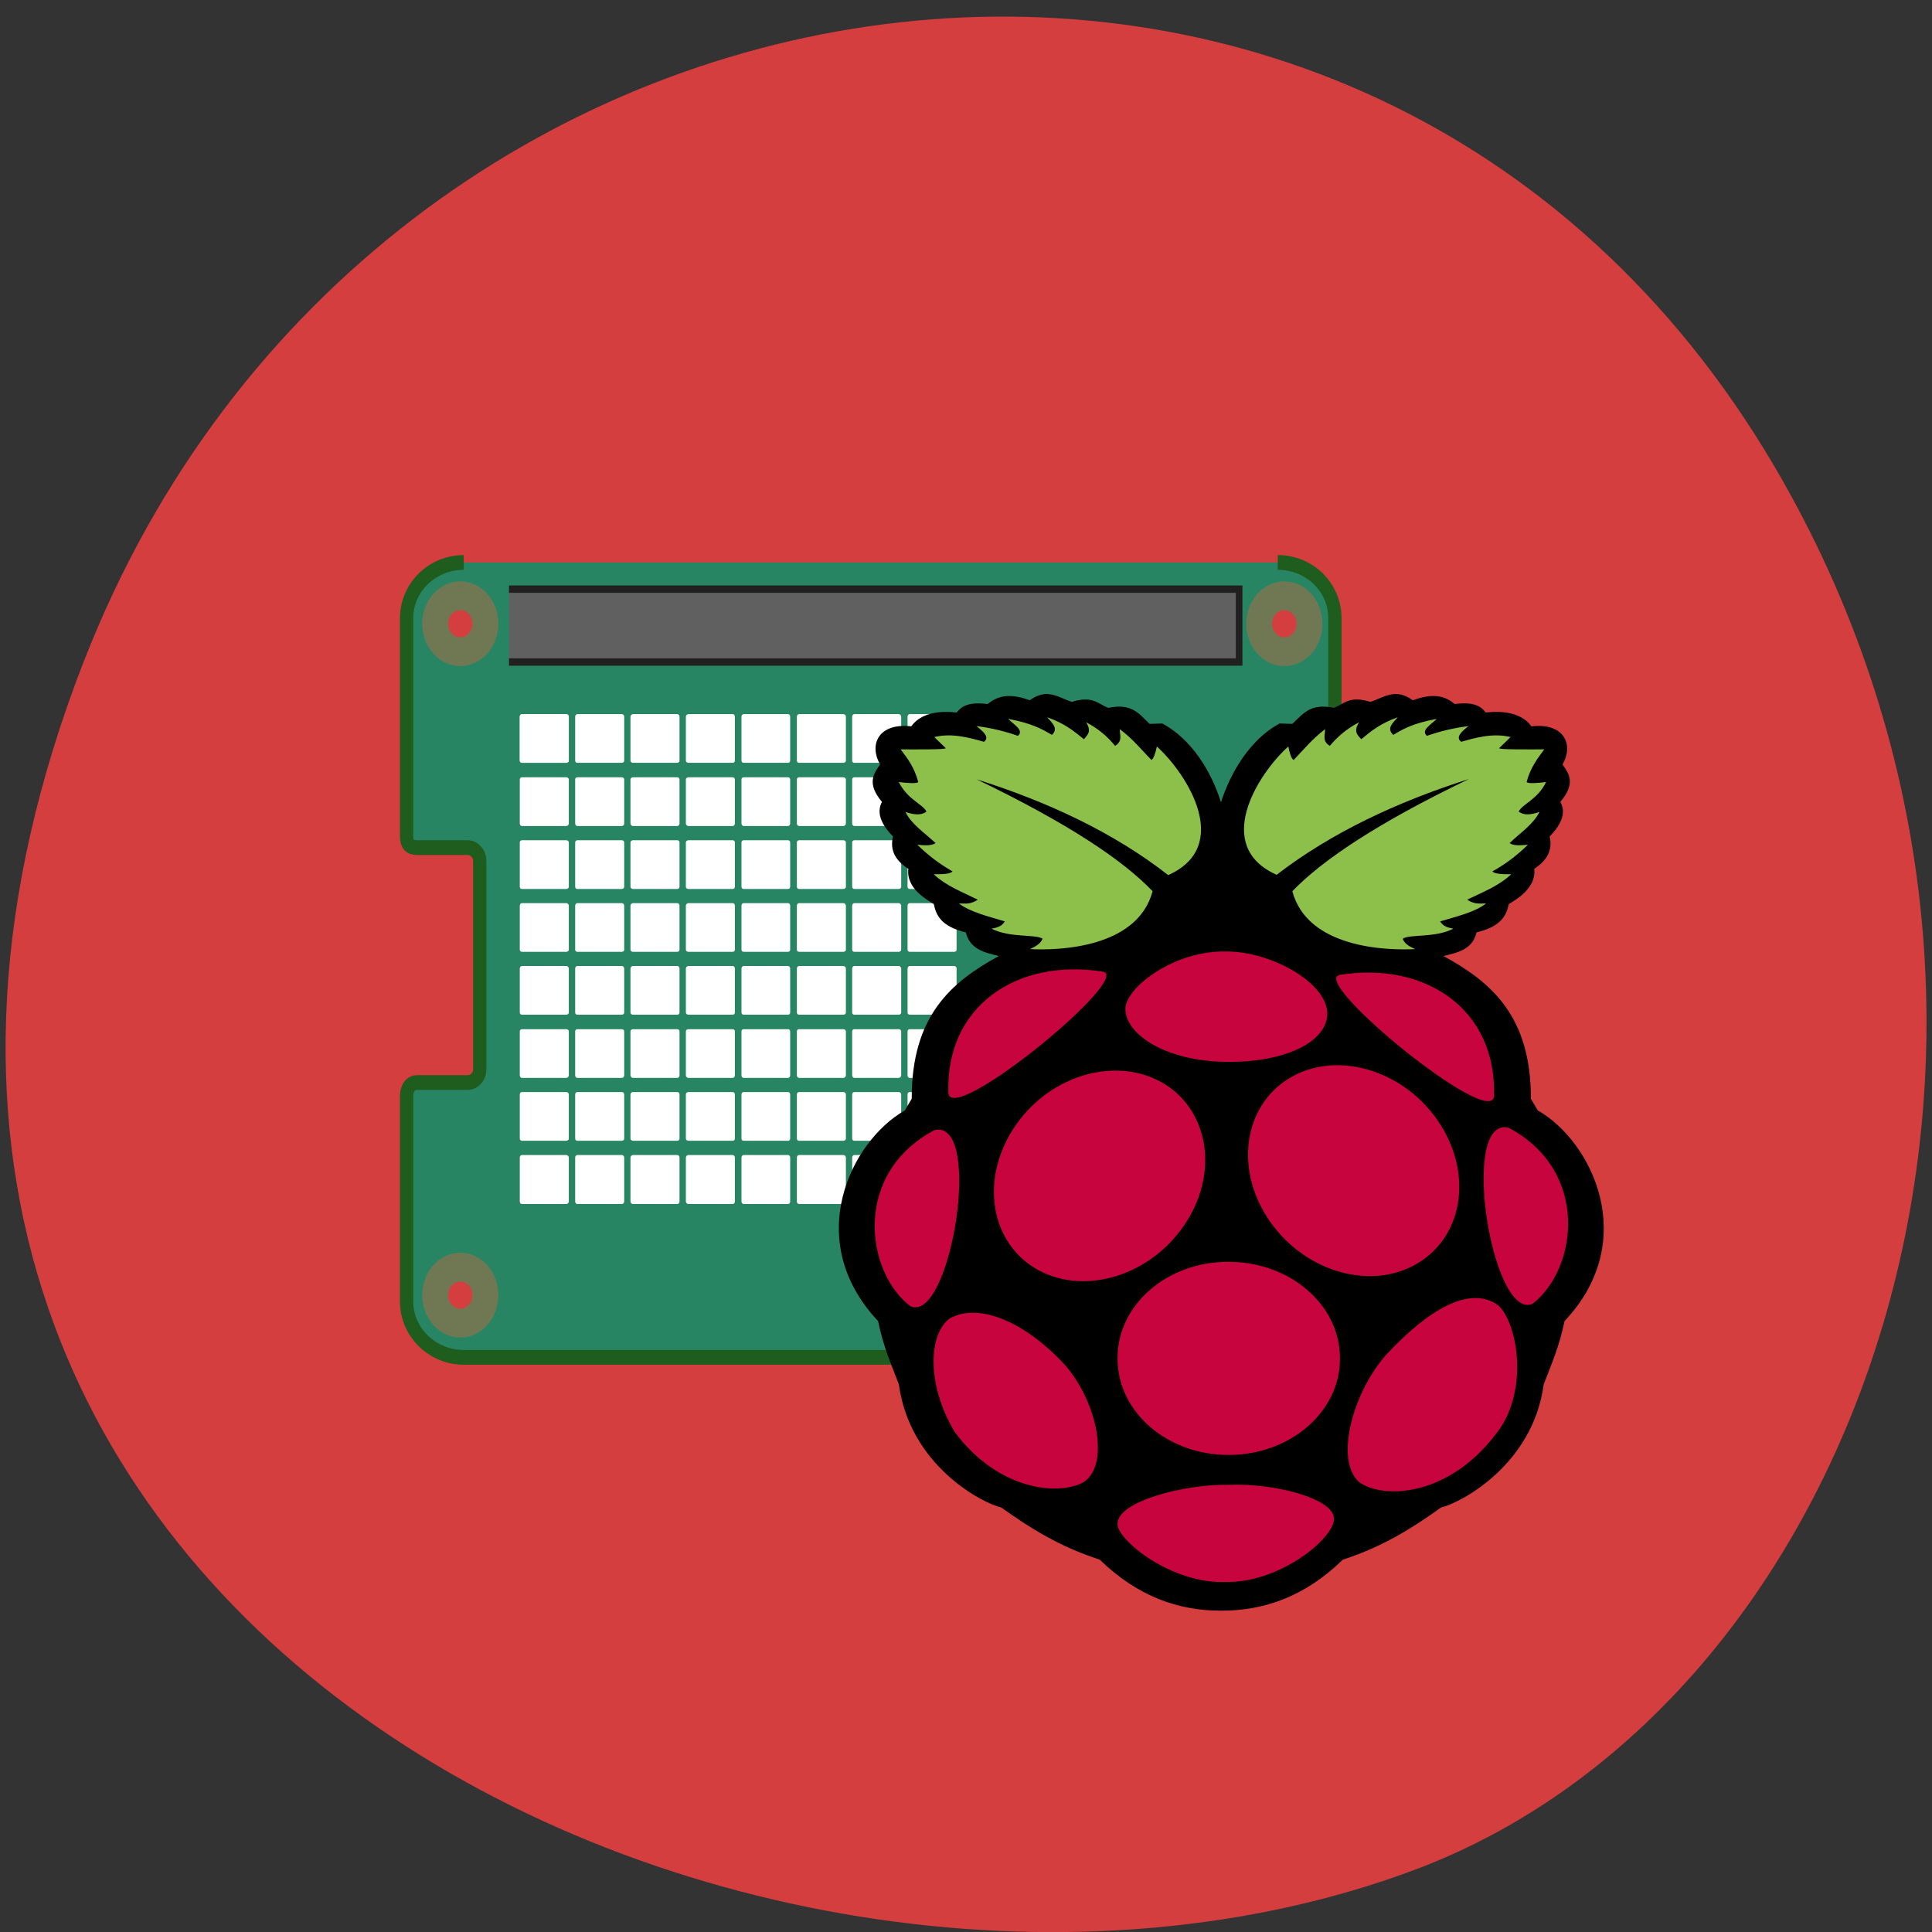 <svg xmlns="http://www.w3.org/2000/svg" viewBox="0 0 24 24" xmlns:xlink="http://www.w3.org/1999/xlink"><rect x="0" y="0" width="24" height="24" fill="#333333" stroke="none"/><defs><clipPath id="4"><path d="m 10.422 14 h 1.578 v 3 h -1.578"/></clipPath><clipPath id="5"><path d="m 18 14 h 1.926 v 3 h -1.926"/></clipPath><clipPath id="3"><path d="m 15 8.621 h 4.926 v 3.379 h -4.926"/></clipPath><clipPath id="1"><path d="m 10.422 8.621 h 9.504 v 11.387 h -9.504"/></clipPath><clipPath id="2"><path d="m 11 8.621 h 4 v 3.379 h -4"/></clipPath></defs><path d="m 1.047 8.199 c -4.656 11.945 8.395 18.07 16.523 15.03 c 5.672 -2.125 8.496 -10.594 4.469 -17.441 c -5.082 -8.637 -17.398 -6.801 -20.992 2.414" fill="#d53e3e"/><g transform="matrix(0.109 0 0 0.121 -0.293 -8.824)"><path d="m 55.54 130.67 c -3.579 0 -6.514 2.547 -6.514 5.739 v 22.376 c 0 0.806 0.358 1.161 1.217 1.161 h 5.726 c 0.787 0 1.396 0.613 1.396 1.386 v 21.344 c 0 0.774 -0.608 1.386 -1.396 1.386 h -5.726 c -0.752 0 -1.217 0.548 -1.217 1.386 v 21.09 c 0 3.16 2.935 5.739 6.514 5.739 h 92.77 c 3.615 0 6.514 -2.579 6.514 -5.739 v -70.13 c 0 -3.192 -2.899 -5.739 -6.514 -5.739 m -93.16 3.353 c 1.611 0 2.935 1.322 2.935 2.934 c 0 1.612 -1.324 2.934 -2.935 2.934 c -1.611 0 -2.935 -1.322 -2.935 -2.934 c 0 -1.612 1.324 -2.934 2.935 -2.934 m 93.91 0 c 1.646 0 2.971 1.322 2.971 2.934 c 0 1.612 -1.324 2.934 -2.971 2.934 c -1.611 0 -2.935 -1.322 -2.935 -2.934 c 0 -1.612 1.324 -2.934 2.935 -2.934 m -93.91 68.901 c 1.611 0 2.935 1.322 2.935 2.966 c 0 1.612 -1.324 2.934 -2.935 2.934 c -1.611 0 -2.935 -1.322 -2.935 -2.934 c 0 -1.644 1.324 -2.966 2.935 -2.966 m 93.91 0 c 1.646 0 2.971 1.322 2.971 2.966 c 0 1.612 -1.324 2.934 -2.971 2.934 c -1.611 0 -2.935 -1.322 -2.935 -2.934 c 0 -1.644 1.324 -2.966 2.935 -2.966" fill="#288563" stroke="#1f5d1f" stroke-width="1.515"/><g fill="none" stroke="#707853" stroke-width="2.954"><path d="m 58.01 136.96 c 0 1.58 -1.288 2.87 -2.863 2.87 c -1.575 0 -2.863 -1.29 -2.863 -2.87 c 0 -1.58 1.288 -2.87 2.863 -2.87 c 1.575 0 2.863 1.29 2.863 2.87"/><path d="m 58.01 205.89 c 0 1.58 -1.288 2.87 -2.863 2.87 c -1.575 0 -2.863 -1.29 -2.863 -2.87 c 0 -1.612 1.288 -2.87 2.863 -2.87 c 1.575 0 2.863 1.257 2.863 2.87"/><path d="m 151.92 205.89 c 0 1.58 -1.253 2.87 -2.863 2.87 c -1.575 0 -2.863 -1.29 -2.863 -2.87 c 0 -1.612 1.288 -2.87 2.863 -2.87 c 1.611 0 2.863 1.257 2.863 2.87"/><path d="m 151.92 136.96 c 0 1.58 -1.253 2.87 -2.863 2.87 c -1.575 0 -2.863 -1.29 -2.863 -2.87 c 0 -1.58 1.288 -2.87 2.863 -2.87 c 1.611 0 2.863 1.29 2.863 2.87"/></g><path d="m 60.697 133.41 h 83.21 v 7.48 h -83.21" fill="#606060" stroke="#202020" stroke-width="0.757"/></g><path d="m 6.484 8.871 h 0.551 c 0.016 0 0.031 0.016 0.031 0.031 v 0.547 c 0 0.016 -0.016 0.027 -0.031 0.027 h -0.551 c -0.016 0 -0.027 -0.012 -0.027 -0.027 v -0.547 c 0 -0.016 0.012 -0.031 0.027 -0.031" fill="#fff" id="0"/><use xlink:href="#0"/><g fill="#fff"><path d="m 6.484 9.656 h 0.551 c 0.016 0 0.031 0.012 0.031 0.027 v 0.547 c 0 0.016 -0.016 0.031 -0.031 0.031 h -0.551 c -0.016 0 -0.027 -0.016 -0.027 -0.031 v -0.547 c 0 -0.016 0.012 -0.027 0.027 -0.027"/><path d="m 6.484 10.438 h 0.551 c 0.016 0 0.031 0.012 0.031 0.027 v 0.551 c 0 0.016 -0.016 0.027 -0.031 0.027 h -0.551 c -0.016 0 -0.027 -0.012 -0.027 -0.027 v -0.551 c 0 -0.016 0.012 -0.027 0.027 -0.027"/><path d="m 6.484 11.219 h 0.551 c 0.016 0 0.031 0.016 0.031 0.031 v 0.547 c 0 0.016 -0.016 0.027 -0.031 0.027 h -0.551 c -0.016 0 -0.027 -0.012 -0.027 -0.027 v -0.547 c 0 -0.016 0.012 -0.031 0.027 -0.031"/><path d="m 6.484 12 h 0.551 c 0.016 0 0.031 0.016 0.031 0.031 v 0.547 c 0 0.016 -0.016 0.027 -0.031 0.027 h -0.551 c -0.016 0 -0.027 -0.012 -0.027 -0.027 v -0.547 c 0 -0.016 0.012 -0.031 0.027 -0.031"/><path d="m 6.484 12.785 h 0.551 c 0.016 0 0.031 0.012 0.031 0.027 v 0.547 c 0 0.016 -0.016 0.031 -0.031 0.031 h -0.551 c -0.016 0 -0.027 -0.016 -0.027 -0.031 v -0.547 c 0 -0.016 0.012 -0.027 0.027 -0.027"/><path d="m 6.484 13.566 h 0.551 c 0.016 0 0.031 0.012 0.031 0.031 v 0.547 c 0 0.016 -0.016 0.027 -0.031 0.027 h -0.551 c -0.016 0 -0.027 -0.012 -0.027 -0.027 v -0.547 c 0 -0.02 0.012 -0.031 0.027 -0.031"/><path d="m 6.484 14.348 h 0.551 c 0.016 0 0.031 0.016 0.031 0.031 v 0.547 c 0 0.016 -0.016 0.031 -0.031 0.031 h -0.551 c -0.016 0 -0.027 -0.016 -0.027 -0.031 v -0.547 c 0 -0.016 0.012 -0.031 0.027 -0.031"/><path d="m 7.172 8.871 h 0.551 c 0.02 0 0.031 0.016 0.031 0.031 v 0.547 c 0 0.016 -0.012 0.027 -0.031 0.027 h -0.551 c -0.016 0 -0.027 -0.012 -0.027 -0.027 v -0.547 c 0 -0.016 0.012 -0.031 0.027 -0.031"/><path d="m 7.172 9.656 h 0.551 c 0.02 0 0.031 0.012 0.031 0.027 v 0.547 c 0 0.016 -0.012 0.031 -0.031 0.031 h -0.551 c -0.016 0 -0.027 -0.016 -0.027 -0.031 v -0.547 c 0 -0.016 0.012 -0.027 0.027 -0.027"/><path d="m 7.172 10.438 h 0.551 c 0.02 0 0.031 0.012 0.031 0.027 v 0.551 c 0 0.016 -0.012 0.027 -0.031 0.027 h -0.551 c -0.016 0 -0.027 -0.012 -0.027 -0.027 v -0.551 c 0 -0.016 0.012 -0.027 0.027 -0.027"/><path d="m 7.172 11.219 h 0.551 c 0.02 0 0.031 0.016 0.031 0.031 v 0.547 c 0 0.016 -0.012 0.027 -0.031 0.027 h -0.551 c -0.016 0 -0.027 -0.012 -0.027 -0.027 v -0.547 c 0 -0.016 0.012 -0.031 0.027 -0.031"/><path d="m 7.172 12 h 0.551 c 0.02 0 0.031 0.016 0.031 0.031 v 0.547 c 0 0.016 -0.012 0.027 -0.031 0.027 h -0.551 c -0.016 0 -0.027 -0.012 -0.027 -0.027 v -0.547 c 0 -0.016 0.012 -0.031 0.027 -0.031"/><path d="m 7.172 12.785 h 0.551 c 0.02 0 0.031 0.012 0.031 0.027 v 0.547 c 0 0.016 -0.012 0.031 -0.031 0.031 h -0.551 c -0.016 0 -0.027 -0.016 -0.027 -0.031 v -0.547 c 0 -0.016 0.012 -0.027 0.027 -0.027"/><path d="m 7.172 13.566 h 0.551 c 0.02 0 0.031 0.012 0.031 0.031 v 0.547 c 0 0.016 -0.012 0.027 -0.031 0.027 h -0.551 c -0.016 0 -0.027 -0.012 -0.027 -0.027 v -0.547 c 0 -0.02 0.012 -0.031 0.027 -0.031"/><path d="m 7.172 14.348 h 0.551 c 0.02 0 0.031 0.016 0.031 0.031 v 0.547 c 0 0.016 -0.012 0.031 -0.031 0.031 h -0.551 c -0.016 0 -0.027 -0.016 -0.027 -0.031 v -0.547 c 0 -0.016 0.012 -0.031 0.027 -0.031"/><path d="m 7.863 8.871 h 0.551 c 0.016 0 0.027 0.016 0.027 0.031 v 0.547 c 0 0.016 -0.012 0.027 -0.027 0.027 h -0.551 c -0.016 0 -0.031 -0.012 -0.031 -0.027 v -0.547 c 0 -0.016 0.016 -0.031 0.031 -0.031"/><path d="m 7.863 9.656 h 0.551 c 0.016 0 0.027 0.012 0.027 0.027 v 0.547 c 0 0.016 -0.012 0.031 -0.027 0.031 h -0.551 c -0.016 0 -0.031 -0.016 -0.031 -0.031 v -0.547 c 0 -0.016 0.016 -0.027 0.031 -0.027"/><path d="m 7.863 10.438 h 0.551 c 0.016 0 0.027 0.012 0.027 0.027 v 0.551 c 0 0.016 -0.012 0.027 -0.027 0.027 h -0.551 c -0.016 0 -0.031 -0.012 -0.031 -0.027 v -0.551 c 0 -0.016 0.016 -0.027 0.031 -0.027"/><path d="m 7.863 11.219 h 0.551 c 0.016 0 0.027 0.016 0.027 0.031 v 0.547 c 0 0.016 -0.012 0.027 -0.027 0.027 h -0.551 c -0.016 0 -0.031 -0.012 -0.031 -0.027 v -0.547 c 0 -0.016 0.016 -0.031 0.031 -0.031"/><path d="m 7.863 12 h 0.551 c 0.016 0 0.027 0.016 0.027 0.031 v 0.547 c 0 0.016 -0.012 0.027 -0.027 0.027 h -0.551 c -0.016 0 -0.031 -0.012 -0.031 -0.027 v -0.547 c 0 -0.016 0.016 -0.031 0.031 -0.031"/><path d="m 7.863 12.785 h 0.551 c 0.016 0 0.027 0.012 0.027 0.027 v 0.547 c 0 0.016 -0.012 0.031 -0.027 0.031 h -0.551 c -0.016 0 -0.031 -0.016 -0.031 -0.031 v -0.547 c 0 -0.016 0.016 -0.027 0.031 -0.027"/><path d="m 7.863 13.566 h 0.551 c 0.016 0 0.027 0.012 0.027 0.031 v 0.547 c 0 0.016 -0.012 0.027 -0.027 0.027 h -0.551 c -0.016 0 -0.031 -0.012 -0.031 -0.027 v -0.547 c 0 -0.02 0.016 -0.031 0.031 -0.031"/><path d="m 7.863 14.348 h 0.551 c 0.016 0 0.027 0.016 0.027 0.031 v 0.547 c 0 0.016 -0.012 0.031 -0.027 0.031 h -0.551 c -0.016 0 -0.031 -0.016 -0.031 -0.031 v -0.547 c 0 -0.016 0.016 -0.031 0.031 -0.031"/><path d="m 8.551 8.871 h 0.551 c 0.016 0 0.027 0.016 0.027 0.031 v 0.547 c 0 0.016 -0.012 0.027 -0.027 0.027 h -0.551 c -0.016 0 -0.031 -0.012 -0.031 -0.027 v -0.547 c 0 -0.016 0.016 -0.031 0.031 -0.031"/><path d="m 8.551 9.656 h 0.551 c 0.016 0 0.027 0.012 0.027 0.027 v 0.547 c 0 0.016 -0.012 0.031 -0.027 0.031 h -0.551 c -0.016 0 -0.031 -0.016 -0.031 -0.031 v -0.547 c 0 -0.016 0.016 -0.027 0.031 -0.027"/><path d="m 8.551 10.438 h 0.551 c 0.016 0 0.027 0.012 0.027 0.027 v 0.551 c 0 0.016 -0.012 0.027 -0.027 0.027 h -0.551 c -0.016 0 -0.031 -0.012 -0.031 -0.027 v -0.551 c 0 -0.016 0.016 -0.027 0.031 -0.027"/><path d="m 8.551 11.219 h 0.551 c 0.016 0 0.027 0.016 0.027 0.031 v 0.547 c 0 0.016 -0.012 0.027 -0.027 0.027 h -0.551 c -0.016 0 -0.031 -0.012 -0.031 -0.027 v -0.547 c 0 -0.016 0.016 -0.031 0.031 -0.031"/><path d="m 8.551 12 h 0.551 c 0.016 0 0.027 0.016 0.027 0.031 v 0.547 c 0 0.016 -0.012 0.027 -0.027 0.027 h -0.551 c -0.016 0 -0.031 -0.012 -0.031 -0.027 v -0.547 c 0 -0.016 0.016 -0.031 0.031 -0.031"/><path d="m 8.551 12.785 h 0.551 c 0.016 0 0.027 0.012 0.027 0.027 v 0.547 c 0 0.016 -0.012 0.031 -0.027 0.031 h -0.551 c -0.016 0 -0.031 -0.016 -0.031 -0.031 v -0.547 c 0 -0.016 0.016 -0.027 0.031 -0.027"/><path d="m 8.551 13.566 h 0.551 c 0.016 0 0.027 0.012 0.027 0.031 v 0.547 c 0 0.016 -0.012 0.027 -0.027 0.027 h -0.551 c -0.016 0 -0.031 -0.012 -0.031 -0.027 v -0.547 c 0 -0.02 0.016 -0.031 0.031 -0.031"/><path d="m 8.551 14.348 h 0.551 c 0.016 0 0.027 0.016 0.027 0.031 v 0.547 c 0 0.016 -0.012 0.031 -0.027 0.031 h -0.551 c -0.016 0 -0.031 -0.016 -0.031 -0.031 v -0.547 c 0 -0.016 0.016 -0.031 0.031 -0.031"/><path d="m 9.238 8.871 h 0.551 c 0.016 0 0.027 0.016 0.027 0.031 v 0.547 c 0 0.016 -0.012 0.027 -0.027 0.027 h -0.551 c -0.016 0 -0.027 -0.012 -0.027 -0.027 v -0.547 c 0 -0.016 0.012 -0.031 0.027 -0.031"/><path d="m 9.238 9.656 h 0.551 c 0.016 0 0.027 0.012 0.027 0.027 v 0.547 c 0 0.016 -0.012 0.031 -0.027 0.031 h -0.551 c -0.016 0 -0.027 -0.016 -0.027 -0.031 v -0.547 c 0 -0.016 0.012 -0.027 0.027 -0.027"/><path d="m 9.238 10.438 h 0.551 c 0.016 0 0.027 0.012 0.027 0.027 v 0.551 c 0 0.016 -0.012 0.027 -0.027 0.027 h -0.551 c -0.016 0 -0.027 -0.012 -0.027 -0.027 v -0.551 c 0 -0.016 0.012 -0.027 0.027 -0.027"/><path d="m 9.238 11.219 h 0.551 c 0.016 0 0.027 0.016 0.027 0.031 v 0.547 c 0 0.016 -0.012 0.027 -0.027 0.027 h -0.551 c -0.016 0 -0.027 -0.012 -0.027 -0.027 v -0.547 c 0 -0.016 0.012 -0.031 0.027 -0.031"/><path d="m 9.238 12 h 0.551 c 0.016 0 0.027 0.016 0.027 0.031 v 0.547 c 0 0.016 -0.012 0.027 -0.027 0.027 h -0.551 c -0.016 0 -0.027 -0.012 -0.027 -0.027 v -0.547 c 0 -0.016 0.012 -0.031 0.027 -0.031"/><path d="m 9.238 12.785 h 0.551 c 0.016 0 0.027 0.012 0.027 0.027 v 0.547 c 0 0.016 -0.012 0.031 -0.027 0.031 h -0.551 c -0.016 0 -0.027 -0.016 -0.027 -0.031 v -0.547 c 0 -0.016 0.012 -0.027 0.027 -0.027"/><path d="m 9.238 13.566 h 0.551 c 0.016 0 0.027 0.012 0.027 0.031 v 0.547 c 0 0.016 -0.012 0.027 -0.027 0.027 h -0.551 c -0.016 0 -0.027 -0.012 -0.027 -0.027 v -0.547 c 0 -0.02 0.012 -0.031 0.027 -0.031"/><path d="m 9.238 14.348 h 0.551 c 0.016 0 0.027 0.016 0.027 0.031 v 0.547 c 0 0.016 -0.012 0.031 -0.027 0.031 h -0.551 c -0.016 0 -0.027 -0.016 -0.027 -0.031 v -0.547 c 0 -0.016 0.012 -0.031 0.027 -0.031"/><path d="m 9.926 8.871 h 0.551 c 0.016 0 0.031 0.016 0.031 0.031 v 0.547 c 0 0.016 -0.016 0.027 -0.031 0.027 h -0.551 c -0.016 0 -0.027 -0.012 -0.027 -0.027 v -0.547 c 0 -0.016 0.012 -0.031 0.027 -0.031"/><path d="m 9.926 9.656 h 0.551 c 0.016 0 0.031 0.012 0.031 0.027 v 0.547 c 0 0.016 -0.016 0.031 -0.031 0.031 h -0.551 c -0.016 0 -0.027 -0.016 -0.027 -0.031 v -0.547 c 0 -0.016 0.012 -0.027 0.027 -0.027"/><path d="m 9.926 10.438 h 0.551 c 0.016 0 0.031 0.012 0.031 0.027 v 0.551 c 0 0.016 -0.016 0.027 -0.031 0.027 h -0.551 c -0.016 0 -0.027 -0.012 -0.027 -0.027 v -0.551 c 0 -0.016 0.012 -0.027 0.027 -0.027"/><path d="m 9.926 11.219 h 0.551 c 0.016 0 0.031 0.016 0.031 0.031 v 0.547 c 0 0.016 -0.016 0.027 -0.031 0.027 h -0.551 c -0.016 0 -0.027 -0.012 -0.027 -0.027 v -0.547 c 0 -0.016 0.012 -0.031 0.027 -0.031"/><path d="m 9.926 12 h 0.551 c 0.016 0 0.031 0.016 0.031 0.031 v 0.547 c 0 0.016 -0.016 0.027 -0.031 0.027 h -0.551 c -0.016 0 -0.027 -0.012 -0.027 -0.027 v -0.547 c 0 -0.016 0.012 -0.031 0.027 -0.031"/><path d="m 9.926 12.785 h 0.551 c 0.016 0 0.031 0.012 0.031 0.027 v 0.547 c 0 0.016 -0.016 0.031 -0.031 0.031 h -0.551 c -0.016 0 -0.027 -0.016 -0.027 -0.031 v -0.547 c 0 -0.016 0.012 -0.027 0.027 -0.027"/><path d="m 9.926 13.566 h 0.551 c 0.016 0 0.031 0.012 0.031 0.031 v 0.547 c 0 0.016 -0.016 0.027 -0.031 0.027 h -0.551 c -0.016 0 -0.027 -0.012 -0.027 -0.027 v -0.547 c 0 -0.02 0.012 -0.031 0.027 -0.031"/><path d="m 9.926 14.348 h 0.551 c 0.016 0 0.031 0.016 0.031 0.031 v 0.547 c 0 0.016 -0.016 0.031 -0.031 0.031 h -0.551 c -0.016 0 -0.027 -0.016 -0.027 -0.031 v -0.547 c 0 -0.016 0.012 -0.031 0.027 -0.031"/><path d="m 10.613 8.871 h 0.551 c 0.016 0 0.031 0.016 0.031 0.031 v 0.547 c 0 0.016 -0.016 0.027 -0.031 0.027 h -0.551 c -0.016 0 -0.027 -0.012 -0.027 -0.027 v -0.547 c 0 -0.016 0.012 -0.031 0.027 -0.031"/><path d="m 10.613 9.656 h 0.551 c 0.016 0 0.031 0.012 0.031 0.027 v 0.547 c 0 0.016 -0.016 0.031 -0.031 0.031 h -0.551 c -0.016 0 -0.027 -0.016 -0.027 -0.031 v -0.547 c 0 -0.016 0.012 -0.027 0.027 -0.027"/><path d="m 10.613 10.438 h 0.551 c 0.016 0 0.031 0.012 0.031 0.027 v 0.551 c 0 0.016 -0.016 0.027 -0.031 0.027 h -0.551 c -0.016 0 -0.027 -0.012 -0.027 -0.027 v -0.551 c 0 -0.016 0.012 -0.027 0.027 -0.027"/><path d="m 10.613 11.219 h 0.551 c 0.016 0 0.031 0.016 0.031 0.031 v 0.547 c 0 0.016 -0.016 0.027 -0.031 0.027 h -0.551 c -0.016 0 -0.027 -0.012 -0.027 -0.027 v -0.547 c 0 -0.016 0.012 -0.031 0.027 -0.031"/><path d="m 10.613 12 h 0.551 c 0.016 0 0.031 0.016 0.031 0.031 v 0.547 c 0 0.016 -0.016 0.027 -0.031 0.027 h -0.551 c -0.016 0 -0.027 -0.012 -0.027 -0.027 v -0.547 c 0 -0.016 0.012 -0.031 0.027 -0.031"/><path d="m 10.613 12.785 h 0.551 c 0.016 0 0.031 0.012 0.031 0.027 v 0.547 c 0 0.016 -0.016 0.031 -0.031 0.031 h -0.551 c -0.016 0 -0.027 -0.016 -0.027 -0.031 v -0.547 c 0 -0.016 0.012 -0.027 0.027 -0.027"/><path d="m 10.613 13.566 h 0.551 c 0.016 0 0.031 0.012 0.031 0.031 v 0.547 c 0 0.016 -0.016 0.027 -0.031 0.027 h -0.551 c -0.016 0 -0.027 -0.012 -0.027 -0.027 v -0.547 c 0 -0.02 0.012 -0.031 0.027 -0.031"/><path d="m 10.613 14.348 h 0.551 c 0.016 0 0.031 0.016 0.031 0.031 v 0.547 c 0 0.016 -0.016 0.031 -0.031 0.031 h -0.551 c -0.016 0 -0.027 -0.016 -0.027 -0.031 v -0.547 c 0 -0.016 0.012 -0.031 0.027 -0.031"/><path d="m 11.301 8.871 h 0.551 c 0.02 0 0.031 0.016 0.031 0.031 v 0.547 c 0 0.016 -0.012 0.027 -0.031 0.027 h -0.551 c -0.016 0 -0.027 -0.012 -0.027 -0.027 v -0.547 c 0 -0.016 0.012 -0.031 0.027 -0.031"/><path d="m 11.301 9.656 h 0.551 c 0.02 0 0.031 0.012 0.031 0.027 v 0.547 c 0 0.016 -0.012 0.031 -0.031 0.031 h -0.551 c -0.016 0 -0.027 -0.016 -0.027 -0.031 v -0.547 c 0 -0.016 0.012 -0.027 0.027 -0.027"/><path d="m 11.301 10.438 h 0.551 c 0.02 0 0.031 0.012 0.031 0.027 v 0.551 c 0 0.016 -0.012 0.027 -0.031 0.027 h -0.551 c -0.016 0 -0.027 -0.012 -0.027 -0.027 v -0.551 c 0 -0.016 0.012 -0.027 0.027 -0.027"/><path d="m 11.301 11.219 h 0.551 c 0.02 0 0.031 0.016 0.031 0.031 v 0.547 c 0 0.016 -0.012 0.027 -0.031 0.027 h -0.551 c -0.016 0 -0.027 -0.012 -0.027 -0.027 v -0.547 c 0 -0.016 0.012 -0.031 0.027 -0.031"/><path d="m 11.301 12 h 0.551 c 0.02 0 0.031 0.016 0.031 0.031 v 0.547 c 0 0.016 -0.012 0.027 -0.031 0.027 h -0.551 c -0.016 0 -0.027 -0.012 -0.027 -0.027 v -0.547 c 0 -0.016 0.012 -0.031 0.027 -0.031"/><path d="m 11.301 12.785 h 0.551 c 0.02 0 0.031 0.012 0.031 0.027 v 0.547 c 0 0.016 -0.012 0.031 -0.031 0.031 h -0.551 c -0.016 0 -0.027 -0.016 -0.027 -0.031 v -0.547 c 0 -0.016 0.012 -0.027 0.027 -0.027"/><path d="m 11.301 13.566 h 0.551 c 0.02 0 0.031 0.012 0.031 0.031 v 0.547 c 0 0.016 -0.012 0.027 -0.031 0.027 h -0.551 c -0.016 0 -0.027 -0.012 -0.027 -0.027 v -0.547 c 0 -0.02 0.012 -0.031 0.027 -0.031"/><path d="m 11.301 14.348 h 0.551 c 0.02 0 0.031 0.016 0.031 0.031 v 0.547 c 0 0.016 -0.012 0.031 -0.031 0.031 h -0.551 c -0.016 0 -0.027 -0.016 -0.027 -0.031 v -0.547 c 0 -0.016 0.012 -0.031 0.027 -0.031"/></g><g clip-path="url(#1)"><path d="m 12.992 8.621 c -0.059 0.004 -0.125 0.023 -0.199 0.078 c -0.184 -0.066 -0.363 -0.09 -0.523 0.047 c -0.246 -0.031 -0.324 0.031 -0.387 0.105 c -0.051 -0.004 -0.402 -0.055 -0.563 0.172 c -0.402 -0.047 -0.531 0.223 -0.387 0.473 c -0.082 0.117 -0.168 0.238 0.023 0.465 c -0.066 0.125 -0.023 0.266 0.137 0.43 c -0.043 0.18 0.039 0.305 0.191 0.402 c -0.031 0.246 0.238 0.387 0.316 0.438 c 0.031 0.145 0.094 0.277 0.398 0.352 c 0.051 0.211 0.234 0.25 0.41 0.293 c -0.586 0.32 -1.086 0.742 -1.082 1.773 l -0.086 0.145 c -0.672 0.383 -1.277 1.613 -0.332 2.617 c 0.063 0.313 0.164 0.539 0.258 0.785 c 0.137 1.01 1.035 1.477 1.273 1.531 c 0.348 0.25 0.719 0.484 1.223 0.648 c 0.473 0.461 0.984 0.633 1.496 0.633 c 0.008 0 0.016 0 0.023 0 c 0.516 0 1.027 -0.172 1.5 -0.633 c 0.504 -0.164 0.871 -0.398 1.219 -0.648 c 0.238 -0.055 1.141 -0.523 1.277 -1.531 c 0.094 -0.246 0.195 -0.473 0.258 -0.785 c 0.945 -1 0.34 -2.234 -0.332 -2.617 l -0.086 -0.145 c 0.004 -1.031 -0.5 -1.453 -1.086 -1.773 c 0.18 -0.043 0.363 -0.082 0.41 -0.293 c 0.305 -0.074 0.371 -0.207 0.402 -0.352 c 0.078 -0.051 0.344 -0.191 0.316 -0.438 c 0.148 -0.098 0.234 -0.223 0.191 -0.402 c 0.16 -0.164 0.203 -0.305 0.133 -0.43 c 0.195 -0.23 0.109 -0.348 0.027 -0.465 c 0.145 -0.25 0.016 -0.52 -0.387 -0.473 c -0.16 -0.227 -0.512 -0.176 -0.566 -0.172 c -0.059 -0.074 -0.141 -0.137 -0.387 -0.105 c -0.156 -0.137 -0.336 -0.113 -0.52 -0.047 c -0.219 -0.16 -0.363 -0.031 -0.527 0.02 c -0.266 -0.082 -0.324 0.027 -0.453 0.074 c -0.289 -0.059 -0.375 0.066 -0.516 0.199 l -0.16 -0.004 c -0.434 0.238 -0.648 0.73 -0.727 0.98 c -0.074 -0.25 -0.289 -0.742 -0.727 -0.98 l -0.16 0.004 c -0.137 -0.133 -0.223 -0.258 -0.512 -0.199 c -0.129 -0.047 -0.191 -0.156 -0.453 -0.074 c -0.109 -0.035 -0.211 -0.102 -0.328 -0.098"/></g><g clip-path="url(#2)"><path d="m 12.13 9.68 c 1.152 0.555 1.824 1.01 2.188 1.391 c -0.188 0.707 -1.168 0.738 -1.523 0.719 c 0.07 -0.031 0.133 -0.07 0.156 -0.129 c -0.09 -0.059 -0.41 -0.008 -0.633 -0.125 c 0.086 -0.016 0.125 -0.031 0.164 -0.09 c -0.207 -0.063 -0.434 -0.117 -0.57 -0.223 c 0.074 0 0.141 0.016 0.234 -0.047 c -0.188 -0.094 -0.391 -0.168 -0.547 -0.316 c 0.098 0 0.203 0 0.234 -0.035 c -0.172 -0.098 -0.316 -0.211 -0.438 -0.332 c 0.137 0.016 0.191 0.004 0.227 -0.02 c -0.133 -0.125 -0.297 -0.23 -0.375 -0.387 c 0.102 0.035 0.195 0.047 0.262 -0.004 c -0.047 -0.094 -0.234 -0.148 -0.344 -0.367 c 0.105 0.012 0.219 0.023 0.242 0 c -0.051 -0.188 -0.133 -0.293 -0.219 -0.406 c 0.23 0 0.574 0.004 0.559 -0.016 l -0.141 -0.137 c 0.223 -0.055 0.449 0.012 0.617 0.059 c 0.074 -0.055 -0.004 -0.125 -0.094 -0.195 c 0.191 0.023 0.359 0.066 0.516 0.121 c 0.082 -0.07 -0.055 -0.141 -0.121 -0.211 c 0.293 0.055 0.418 0.125 0.543 0.199 c 0.086 -0.078 0.004 -0.148 -0.059 -0.219 c 0.223 0.078 0.336 0.176 0.457 0.273 c 0.039 -0.051 0.102 -0.09 0.027 -0.211 c 0.156 0.082 0.273 0.184 0.359 0.293 c 0.098 -0.055 0.059 -0.137 0.059 -0.207 c 0.164 0.121 0.266 0.254 0.395 0.383 c 0.023 -0.016 0.047 -0.074 0.066 -0.168 c 0.387 0.352 0.938 1.242 0.141 1.598 c -0.676 -0.527 -1.484 -0.906 -2.383 -1.191" fill="#8cc04b"/></g><g clip-path="url(#3)"><path d="m 18.242 9.68 c -1.152 0.555 -1.82 1.01 -2.188 1.391 c 0.188 0.707 1.168 0.738 1.527 0.719 c -0.074 -0.031 -0.137 -0.07 -0.156 -0.129 c 0.09 -0.059 0.406 -0.008 0.629 -0.125 c -0.086 -0.016 -0.125 -0.031 -0.164 -0.09 c 0.211 -0.063 0.438 -0.117 0.57 -0.223 c -0.07 0 -0.141 0.016 -0.234 -0.047 c 0.191 -0.094 0.391 -0.168 0.547 -0.316 c -0.098 0 -0.203 0 -0.234 -0.035 c 0.176 -0.098 0.32 -0.211 0.441 -0.332 c -0.137 0.016 -0.195 0.004 -0.227 -0.02 c 0.129 -0.125 0.293 -0.23 0.371 -0.387 c -0.102 0.035 -0.191 0.047 -0.258 -0.004 c 0.043 -0.094 0.234 -0.148 0.34 -0.367 c -0.105 0.012 -0.219 0.023 -0.242 0 c 0.051 -0.188 0.137 -0.293 0.219 -0.406 c -0.227 0 -0.574 0.004 -0.559 -0.016 l 0.141 -0.137 c -0.223 -0.055 -0.449 0.012 -0.613 0.059 c -0.074 -0.055 0 -0.125 0.09 -0.195 c -0.188 0.023 -0.359 0.066 -0.516 0.121 c -0.082 -0.07 0.055 -0.141 0.121 -0.211 c -0.293 0.055 -0.418 0.125 -0.539 0.199 c -0.09 -0.082 -0.004 -0.148 0.055 -0.219 c -0.219 0.078 -0.336 0.176 -0.453 0.273 c -0.043 -0.051 -0.102 -0.09 -0.027 -0.211 c -0.156 0.082 -0.273 0.184 -0.363 0.293 c -0.098 -0.055 -0.059 -0.137 -0.059 -0.207 c -0.16 0.121 -0.266 0.254 -0.391 0.383 c -0.027 -0.016 -0.047 -0.074 -0.066 -0.168 c -0.391 0.352 -0.938 1.242 -0.145 1.594 c 0.68 -0.523 1.488 -0.902 2.383 -1.188" fill="#8cc04b"/></g><g fill="#c7043d"><path d="m 16.645 16.875 c 0.004 0.66 -0.613 1.195 -1.375 1.199 c -0.762 0.004 -1.383 -0.527 -1.387 -1.188 c 0 -0.004 0 -0.008 0 -0.012 c -0.004 -0.66 0.609 -1.199 1.371 -1.199 c 0.762 -0.004 1.387 0.527 1.391 1.188 c 0 0.004 0 0.008 0 0.012"/><path d="m 14.465 13.465 c 0.57 0.352 0.676 1.148 0.23 1.777 c -0.445 0.633 -1.27 0.859 -1.844 0.508 c -0.57 -0.352 -0.672 -1.148 -0.227 -1.781 c 0.441 -0.629 1.266 -0.855 1.84 -0.504"/><path d="m 16.01 13.398 c -0.57 0.352 -0.676 1.148 -0.23 1.781 c 0.445 0.633 1.27 0.859 1.84 0.508 c 0.574 -0.352 0.676 -1.148 0.23 -1.781 c -0.445 -0.633 -1.27 -0.859 -1.84 -0.508"/></g><g clip-path="url(#4)"><path d="m 11.605 14.04 c 0.617 -0.156 0.207 2.395 -0.293 2.188 c -0.555 -0.418 -0.73 -1.641 0.293 -2.188" fill="#c7043d"/></g><g clip-path="url(#5)"><path d="m 18.742 14.01 c -0.617 -0.156 -0.211 2.395 0.293 2.188 c 0.551 -0.418 0.73 -1.641 -0.293 -2.188" fill="#c7043d"/></g><g fill="#c7043d"><path d="m 16.645 12.11 c 1.063 -0.168 1.949 0.426 1.914 1.508 c -0.035 0.418 -2.309 -1.445 -1.914 -1.508"/><path d="m 13.699 12.07 c -1.066 -0.168 -1.953 0.426 -1.918 1.508 c 0.035 0.418 2.309 -1.445 1.918 -1.508"/><path d="m 15.23 11.82 c -0.637 -0.016 -1.246 0.445 -1.25 0.711 c 0 0.32 0.504 0.652 1.254 0.66 c 0.766 0.008 1.254 -0.266 1.254 -0.598 c 0.004 -0.379 -0.695 -0.777 -1.258 -0.773"/><path d="m 15.27 18.445 c 0.555 -0.023 1.297 0.168 1.301 0.418 c 0.008 0.246 -0.676 0.801 -1.34 0.789 c -0.684 0.027 -1.355 -0.527 -1.348 -0.719 c -0.012 -0.281 0.836 -0.5 1.387 -0.488"/><path d="m 13.223 16.949 c 0.395 0.445 0.574 1.23 0.242 1.461 c -0.313 0.176 -1.066 0.105 -1.605 -0.621 c -0.363 -0.609 -0.316 -1.227 -0.063 -1.41 c 0.383 -0.215 0.973 0.078 1.426 0.57"/><path d="m 17.238 16.809 c -0.43 0.469 -0.664 1.324 -0.355 1.602 c 0.301 0.215 1.098 0.184 1.691 -0.586 c 0.426 -0.516 0.285 -1.379 0.039 -1.609 c -0.363 -0.262 -0.887 0.074 -1.375 0.594"/></g></svg>